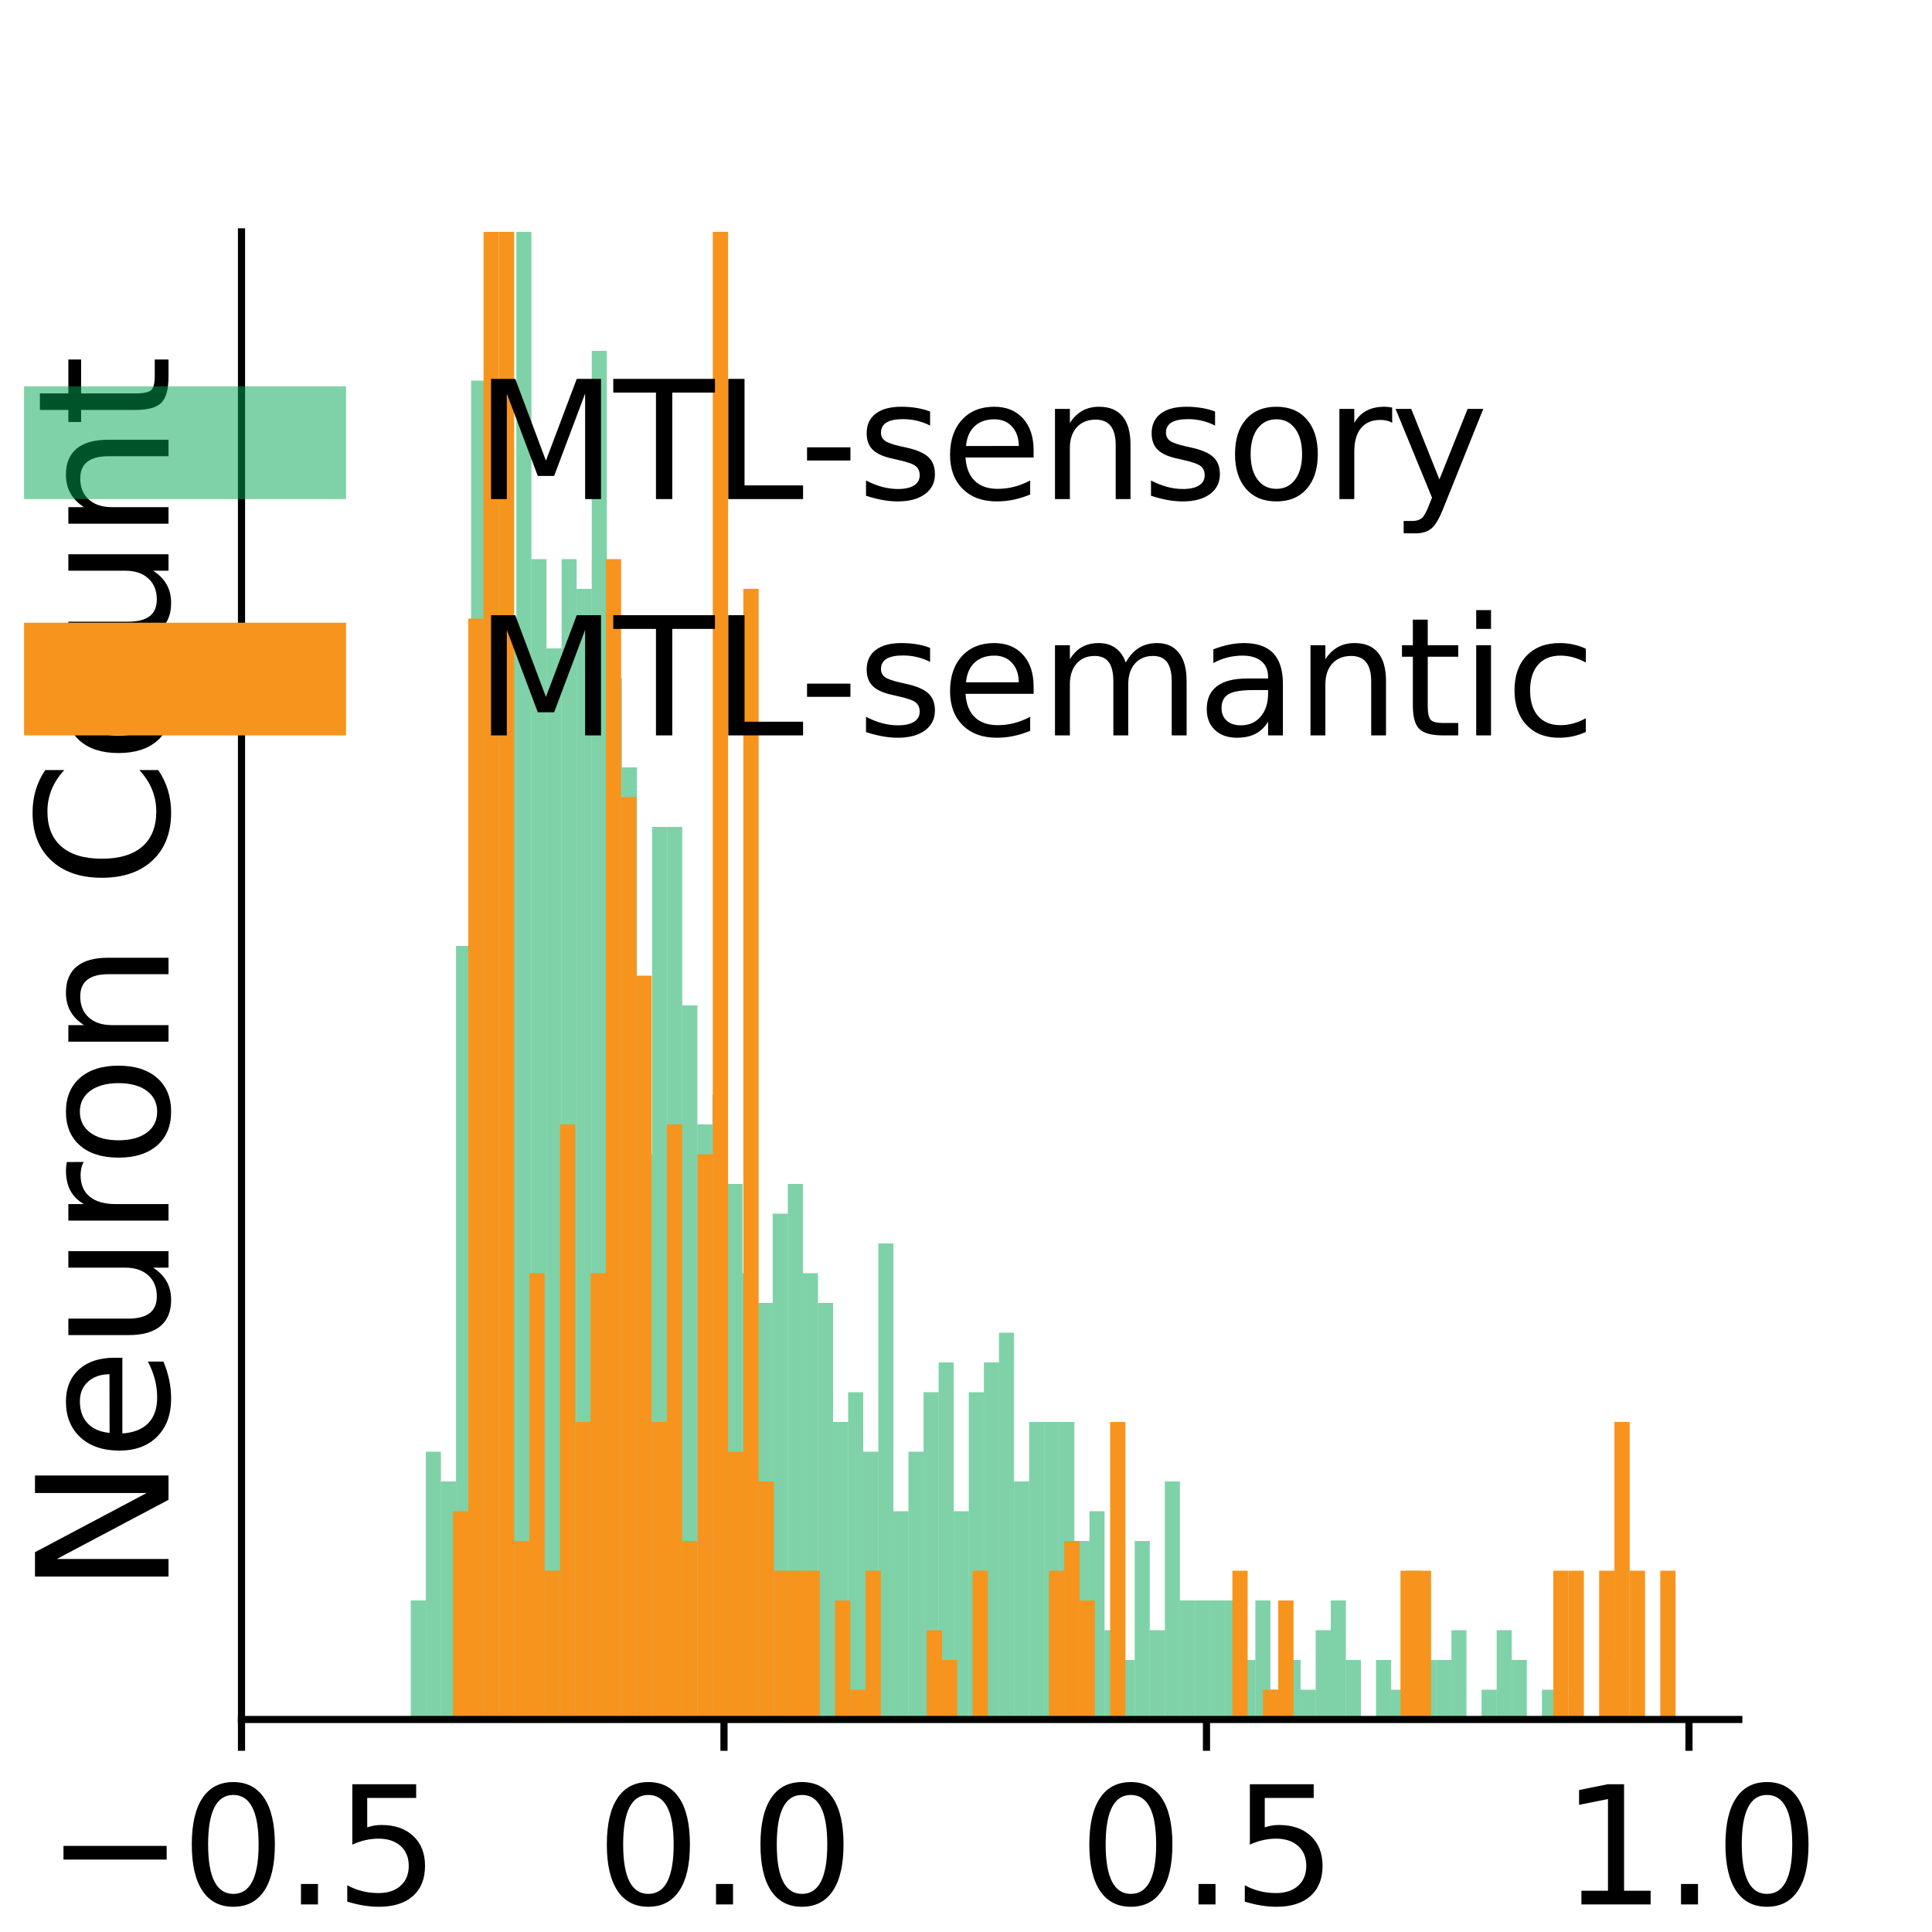 <?xml version="1.0" encoding="utf-8" standalone="no"?>
<!DOCTYPE svg PUBLIC "-//W3C//DTD SVG 1.1//EN"
  "http://www.w3.org/Graphics/SVG/1.1/DTD/svg11.dtd">
<svg xmlns:xlink="http://www.w3.org/1999/xlink" width="216pt" height="216pt" viewBox="0 0 216 216" xmlns="http://www.w3.org/2000/svg" version="1.1">
 <defs>
  <style type="text/css">*{stroke-linejoin: round; stroke-linecap: butt}</style>
 </defs>
 <g id="figure_1">
  <g id="patch_1">
   <path d="M 0 216 
L 216 216 
L 216 0 
L 0 0 
L 0 216 
z
" style="fill: none"/>
  </g>
  <g id="axes_1">
   <g id="patch_2">
    <path d="M 27 192.24 
L 194.4 192.24 
L 194.4 25.92 
L 27 25.92 
L 27 192.24 
z
" style="fill: none"/>
   </g>
   <g id="patch_3">
    <path d="M 45.924 192.24 
L 47.611 192.24 
L 47.611 178.934 
L 45.924 178.934 
z
" clip-path="url(#pca5865788e)" style="fill: #00a651; opacity: 0.5"/>
   </g>
   <g id="patch_4">
    <path d="M 47.611 192.24 
L 49.297 192.24 
L 49.297 162.302 
L 47.611 162.302 
z
" clip-path="url(#pca5865788e)" style="fill: #00a651; opacity: 0.5"/>
   </g>
   <g id="patch_5">
    <path d="M 49.297 192.24 
L 50.983 192.24 
L 50.983 165.629 
L 49.297 165.629 
z
" clip-path="url(#pca5865788e)" style="fill: #00a651; opacity: 0.5"/>
   </g>
   <g id="patch_6">
    <path d="M 50.983 192.24 
L 52.669 192.24 
L 52.669 105.754 
L 50.983 105.754 
z
" clip-path="url(#pca5865788e)" style="fill: #00a651; opacity: 0.5"/>
   </g>
   <g id="patch_7">
    <path d="M 52.669 192.24 
L 54.355 192.24 
L 54.355 42.552 
L 52.669 42.552 
z
" clip-path="url(#pca5865788e)" style="fill: #00a651; opacity: 0.5"/>
   </g>
   <g id="patch_8">
    <path d="M 54.355 192.24 
L 56.041 192.24 
L 56.041 52.531 
L 54.355 52.531 
z
" clip-path="url(#pca5865788e)" style="fill: #00a651; opacity: 0.5"/>
   </g>
   <g id="patch_9">
    <path d="M 56.041 192.24 
L 57.728 192.24 
L 57.728 72.49 
L 56.041 72.49 
z
" clip-path="url(#pca5865788e)" style="fill: #00a651; opacity: 0.5"/>
   </g>
   <g id="patch_10">
    <path d="M 57.728 192.24 
L 59.414 192.24 
L 59.414 25.92 
L 57.728 25.92 
z
" clip-path="url(#pca5865788e)" style="fill: #00a651; opacity: 0.5"/>
   </g>
   <g id="patch_11">
    <path d="M 59.414 192.24 
L 61.1 192.24 
L 61.1 62.51 
L 59.414 62.51 
z
" clip-path="url(#pca5865788e)" style="fill: #00a651; opacity: 0.5"/>
   </g>
   <g id="patch_12">
    <path d="M 61.1 192.24 
L 62.786 192.24 
L 62.786 72.49 
L 61.1 72.49 
z
" clip-path="url(#pca5865788e)" style="fill: #00a651; opacity: 0.5"/>
   </g>
   <g id="patch_13">
    <path d="M 62.786 192.24 
L 64.472 192.24 
L 64.472 62.51 
L 62.786 62.51 
z
" clip-path="url(#pca5865788e)" style="fill: #00a651; opacity: 0.5"/>
   </g>
   <g id="patch_14">
    <path d="M 64.472 192.24 
L 66.158 192.24 
L 66.158 65.837 
L 64.472 65.837 
z
" clip-path="url(#pca5865788e)" style="fill: #00a651; opacity: 0.5"/>
   </g>
   <g id="patch_15">
    <path d="M 66.158 192.24 
L 67.845 192.24 
L 67.845 39.226 
L 66.158 39.226 
z
" clip-path="url(#pca5865788e)" style="fill: #00a651; opacity: 0.5"/>
   </g>
   <g id="patch_16">
    <path d="M 67.845 192.24 
L 69.531 192.24 
L 69.531 75.816 
L 67.845 75.816 
z
" clip-path="url(#pca5865788e)" style="fill: #00a651; opacity: 0.5"/>
   </g>
   <g id="patch_17">
    <path d="M 69.531 192.24 
L 71.217 192.24 
L 71.217 85.795 
L 69.531 85.795 
z
" clip-path="url(#pca5865788e)" style="fill: #00a651; opacity: 0.5"/>
   </g>
   <g id="patch_18">
    <path d="M 71.217 192.24 
L 72.903 192.24 
L 72.903 129.038 
L 71.217 129.038 
z
" clip-path="url(#pca5865788e)" style="fill: #00a651; opacity: 0.5"/>
   </g>
   <g id="patch_19">
    <path d="M 72.903 192.24 
L 74.589 192.24 
L 74.589 92.448 
L 72.903 92.448 
z
" clip-path="url(#pca5865788e)" style="fill: #00a651; opacity: 0.5"/>
   </g>
   <g id="patch_20">
    <path d="M 74.589 192.24 
L 76.275 192.24 
L 76.275 92.448 
L 74.589 92.448 
z
" clip-path="url(#pca5865788e)" style="fill: #00a651; opacity: 0.5"/>
   </g>
   <g id="patch_21">
    <path d="M 76.275 192.24 
L 77.962 192.24 
L 77.962 112.406 
L 76.275 112.406 
z
" clip-path="url(#pca5865788e)" style="fill: #00a651; opacity: 0.5"/>
   </g>
   <g id="patch_22">
    <path d="M 77.962 192.24 
L 79.648 192.24 
L 79.648 125.712 
L 77.962 125.712 
z
" clip-path="url(#pca5865788e)" style="fill: #00a651; opacity: 0.5"/>
   </g>
   <g id="patch_23">
    <path d="M 79.648 192.24 
L 81.334 192.24 
L 81.334 122.386 
L 79.648 122.386 
z
" clip-path="url(#pca5865788e)" style="fill: #00a651; opacity: 0.5"/>
   </g>
   <g id="patch_24">
    <path d="M 81.334 192.24 
L 83.02 192.24 
L 83.02 132.365 
L 81.334 132.365 
z
" clip-path="url(#pca5865788e)" style="fill: #00a651; opacity: 0.5"/>
   </g>
   <g id="patch_25">
    <path d="M 83.02 192.24 
L 84.706 192.24 
L 84.706 142.344 
L 83.02 142.344 
z
" clip-path="url(#pca5865788e)" style="fill: #00a651; opacity: 0.5"/>
   </g>
   <g id="patch_26">
    <path d="M 84.706 192.24 
L 86.393 192.24 
L 86.393 145.67 
L 84.706 145.67 
z
" clip-path="url(#pca5865788e)" style="fill: #00a651; opacity: 0.5"/>
   </g>
   <g id="patch_27">
    <path d="M 86.393 192.24 
L 88.079 192.24 
L 88.079 135.691 
L 86.393 135.691 
z
" clip-path="url(#pca5865788e)" style="fill: #00a651; opacity: 0.5"/>
   </g>
   <g id="patch_28">
    <path d="M 88.079 192.24 
L 89.765 192.24 
L 89.765 132.365 
L 88.079 132.365 
z
" clip-path="url(#pca5865788e)" style="fill: #00a651; opacity: 0.5"/>
   </g>
   <g id="patch_29">
    <path d="M 89.765 192.24 
L 91.451 192.24 
L 91.451 142.344 
L 89.765 142.344 
z
" clip-path="url(#pca5865788e)" style="fill: #00a651; opacity: 0.5"/>
   </g>
   <g id="patch_30">
    <path d="M 91.451 192.24 
L 93.137 192.24 
L 93.137 145.67 
L 91.451 145.67 
z
" clip-path="url(#pca5865788e)" style="fill: #00a651; opacity: 0.5"/>
   </g>
   <g id="patch_31">
    <path d="M 93.137 192.24 
L 94.823 192.24 
L 94.823 158.976 
L 93.137 158.976 
z
" clip-path="url(#pca5865788e)" style="fill: #00a651; opacity: 0.5"/>
   </g>
   <g id="patch_32">
    <path d="M 94.823 192.24 
L 96.51 192.24 
L 96.51 155.65 
L 94.823 155.65 
z
" clip-path="url(#pca5865788e)" style="fill: #00a651; opacity: 0.5"/>
   </g>
   <g id="patch_33">
    <path d="M 96.51 192.24 
L 98.196 192.24 
L 98.196 162.302 
L 96.51 162.302 
z
" clip-path="url(#pca5865788e)" style="fill: #00a651; opacity: 0.5"/>
   </g>
   <g id="patch_34">
    <path d="M 98.196 192.24 
L 99.882 192.24 
L 99.882 139.018 
L 98.196 139.018 
z
" clip-path="url(#pca5865788e)" style="fill: #00a651; opacity: 0.5"/>
   </g>
   <g id="patch_35">
    <path d="M 99.882 192.24 
L 101.568 192.24 
L 101.568 168.955 
L 99.882 168.955 
z
" clip-path="url(#pca5865788e)" style="fill: #00a651; opacity: 0.5"/>
   </g>
   <g id="patch_36">
    <path d="M 101.568 192.24 
L 103.254 192.24 
L 103.254 162.302 
L 101.568 162.302 
z
" clip-path="url(#pca5865788e)" style="fill: #00a651; opacity: 0.5"/>
   </g>
   <g id="patch_37">
    <path d="M 103.254 192.24 
L 104.94 192.24 
L 104.94 155.65 
L 103.254 155.65 
z
" clip-path="url(#pca5865788e)" style="fill: #00a651; opacity: 0.5"/>
   </g>
   <g id="patch_38">
    <path d="M 104.94 192.24 
L 106.627 192.24 
L 106.627 152.323 
L 104.94 152.323 
z
" clip-path="url(#pca5865788e)" style="fill: #00a651; opacity: 0.5"/>
   </g>
   <g id="patch_39">
    <path d="M 106.627 192.24 
L 108.313 192.24 
L 108.313 168.955 
L 106.627 168.955 
z
" clip-path="url(#pca5865788e)" style="fill: #00a651; opacity: 0.5"/>
   </g>
   <g id="patch_40">
    <path d="M 108.313 192.24 
L 109.999 192.24 
L 109.999 155.65 
L 108.313 155.65 
z
" clip-path="url(#pca5865788e)" style="fill: #00a651; opacity: 0.5"/>
   </g>
   <g id="patch_41">
    <path d="M 109.999 192.24 
L 111.685 192.24 
L 111.685 152.323 
L 109.999 152.323 
z
" clip-path="url(#pca5865788e)" style="fill: #00a651; opacity: 0.5"/>
   </g>
   <g id="patch_42">
    <path d="M 111.685 192.24 
L 113.371 192.24 
L 113.371 148.997 
L 111.685 148.997 
z
" clip-path="url(#pca5865788e)" style="fill: #00a651; opacity: 0.5"/>
   </g>
   <g id="patch_43">
    <path d="M 113.371 192.24 
L 115.057 192.24 
L 115.057 165.629 
L 113.371 165.629 
z
" clip-path="url(#pca5865788e)" style="fill: #00a651; opacity: 0.5"/>
   </g>
   <g id="patch_44">
    <path d="M 115.057 192.24 
L 116.744 192.24 
L 116.744 158.976 
L 115.057 158.976 
z
" clip-path="url(#pca5865788e)" style="fill: #00a651; opacity: 0.5"/>
   </g>
   <g id="patch_45">
    <path d="M 116.744 192.24 
L 118.43 192.24 
L 118.43 158.976 
L 116.744 158.976 
z
" clip-path="url(#pca5865788e)" style="fill: #00a651; opacity: 0.5"/>
   </g>
   <g id="patch_46">
    <path d="M 118.43 192.24 
L 120.116 192.24 
L 120.116 158.976 
L 118.43 158.976 
z
" clip-path="url(#pca5865788e)" style="fill: #00a651; opacity: 0.5"/>
   </g>
   <g id="patch_47">
    <path d="M 120.116 192.24 
L 121.802 192.24 
L 121.802 172.282 
L 120.116 172.282 
z
" clip-path="url(#pca5865788e)" style="fill: #00a651; opacity: 0.5"/>
   </g>
   <g id="patch_48">
    <path d="M 121.802 192.24 
L 123.488 192.24 
L 123.488 168.955 
L 121.802 168.955 
z
" clip-path="url(#pca5865788e)" style="fill: #00a651; opacity: 0.5"/>
   </g>
   <g id="patch_49">
    <path d="M 123.488 192.24 
L 125.174 192.24 
L 125.174 182.261 
L 123.488 182.261 
z
" clip-path="url(#pca5865788e)" style="fill: #00a651; opacity: 0.5"/>
   </g>
   <g id="patch_50">
    <path d="M 125.174 192.24 
L 126.861 192.24 
L 126.861 185.587 
L 125.174 185.587 
z
" clip-path="url(#pca5865788e)" style="fill: #00a651; opacity: 0.5"/>
   </g>
   <g id="patch_51">
    <path d="M 126.861 192.24 
L 128.547 192.24 
L 128.547 172.282 
L 126.861 172.282 
z
" clip-path="url(#pca5865788e)" style="fill: #00a651; opacity: 0.5"/>
   </g>
   <g id="patch_52">
    <path d="M 128.547 192.24 
L 130.233 192.24 
L 130.233 182.261 
L 128.547 182.261 
z
" clip-path="url(#pca5865788e)" style="fill: #00a651; opacity: 0.5"/>
   </g>
   <g id="patch_53">
    <path d="M 130.233 192.24 
L 131.919 192.24 
L 131.919 165.629 
L 130.233 165.629 
z
" clip-path="url(#pca5865788e)" style="fill: #00a651; opacity: 0.5"/>
   </g>
   <g id="patch_54">
    <path d="M 131.919 192.24 
L 133.605 192.24 
L 133.605 178.934 
L 131.919 178.934 
z
" clip-path="url(#pca5865788e)" style="fill: #00a651; opacity: 0.5"/>
   </g>
   <g id="patch_55">
    <path d="M 133.605 192.24 
L 135.292 192.24 
L 135.292 178.934 
L 133.605 178.934 
z
" clip-path="url(#pca5865788e)" style="fill: #00a651; opacity: 0.5"/>
   </g>
   <g id="patch_56">
    <path d="M 135.292 192.24 
L 136.978 192.24 
L 136.978 178.934 
L 135.292 178.934 
z
" clip-path="url(#pca5865788e)" style="fill: #00a651; opacity: 0.5"/>
   </g>
   <g id="patch_57">
    <path d="M 136.978 192.24 
L 138.664 192.24 
L 138.664 178.934 
L 136.978 178.934 
z
" clip-path="url(#pca5865788e)" style="fill: #00a651; opacity: 0.5"/>
   </g>
   <g id="patch_58">
    <path d="M 138.664 192.24 
L 140.35 192.24 
L 140.35 185.587 
L 138.664 185.587 
z
" clip-path="url(#pca5865788e)" style="fill: #00a651; opacity: 0.5"/>
   </g>
   <g id="patch_59">
    <path d="M 140.35 192.24 
L 142.036 192.24 
L 142.036 178.934 
L 140.35 178.934 
z
" clip-path="url(#pca5865788e)" style="fill: #00a651; opacity: 0.5"/>
   </g>
   <g id="patch_60">
    <path d="M 142.036 192.24 
L 143.722 192.24 
L 143.722 188.914 
L 142.036 188.914 
z
" clip-path="url(#pca5865788e)" style="fill: #00a651; opacity: 0.5"/>
   </g>
   <g id="patch_61">
    <path d="M 143.722 192.24 
L 145.409 192.24 
L 145.409 185.587 
L 143.722 185.587 
z
" clip-path="url(#pca5865788e)" style="fill: #00a651; opacity: 0.5"/>
   </g>
   <g id="patch_62">
    <path d="M 145.409 192.24 
L 147.095 192.24 
L 147.095 188.914 
L 145.409 188.914 
z
" clip-path="url(#pca5865788e)" style="fill: #00a651; opacity: 0.5"/>
   </g>
   <g id="patch_63">
    <path d="M 147.095 192.24 
L 148.781 192.24 
L 148.781 182.261 
L 147.095 182.261 
z
" clip-path="url(#pca5865788e)" style="fill: #00a651; opacity: 0.5"/>
   </g>
   <g id="patch_64">
    <path d="M 148.781 192.24 
L 150.467 192.24 
L 150.467 178.934 
L 148.781 178.934 
z
" clip-path="url(#pca5865788e)" style="fill: #00a651; opacity: 0.5"/>
   </g>
   <g id="patch_65">
    <path d="M 150.467 192.24 
L 152.153 192.24 
L 152.153 185.587 
L 150.467 185.587 
z
" clip-path="url(#pca5865788e)" style="fill: #00a651; opacity: 0.5"/>
   </g>
   <g id="patch_66">
    <path d="M 152.153 192.24 
L 153.839 192.24 
L 153.839 192.24 
L 152.153 192.24 
z
" clip-path="url(#pca5865788e)" style="fill: #00a651; opacity: 0.5"/>
   </g>
   <g id="patch_67">
    <path d="M 153.839 192.24 
L 155.526 192.24 
L 155.526 185.587 
L 153.839 185.587 
z
" clip-path="url(#pca5865788e)" style="fill: #00a651; opacity: 0.5"/>
   </g>
   <g id="patch_68">
    <path d="M 155.526 192.24 
L 157.212 192.24 
L 157.212 188.914 
L 155.526 188.914 
z
" clip-path="url(#pca5865788e)" style="fill: #00a651; opacity: 0.5"/>
   </g>
   <g id="patch_69">
    <path d="M 157.212 192.24 
L 158.898 192.24 
L 158.898 175.608 
L 157.212 175.608 
z
" clip-path="url(#pca5865788e)" style="fill: #00a651; opacity: 0.5"/>
   </g>
   <g id="patch_70">
    <path d="M 158.898 192.24 
L 160.584 192.24 
L 160.584 185.587 
L 158.898 185.587 
z
" clip-path="url(#pca5865788e)" style="fill: #00a651; opacity: 0.5"/>
   </g>
   <g id="patch_71">
    <path d="M 160.584 192.24 
L 162.27 192.24 
L 162.27 185.587 
L 160.584 185.587 
z
" clip-path="url(#pca5865788e)" style="fill: #00a651; opacity: 0.5"/>
   </g>
   <g id="patch_72">
    <path d="M 162.27 192.24 
L 163.956 192.24 
L 163.956 182.261 
L 162.27 182.261 
z
" clip-path="url(#pca5865788e)" style="fill: #00a651; opacity: 0.5"/>
   </g>
   <g id="patch_73">
    <path d="M 163.956 192.24 
L 165.643 192.24 
L 165.643 192.24 
L 163.956 192.24 
z
" clip-path="url(#pca5865788e)" style="fill: #00a651; opacity: 0.5"/>
   </g>
   <g id="patch_74">
    <path d="M 165.643 192.24 
L 167.329 192.24 
L 167.329 188.914 
L 165.643 188.914 
z
" clip-path="url(#pca5865788e)" style="fill: #00a651; opacity: 0.5"/>
   </g>
   <g id="patch_75">
    <path d="M 167.329 192.24 
L 169.015 192.24 
L 169.015 182.261 
L 167.329 182.261 
z
" clip-path="url(#pca5865788e)" style="fill: #00a651; opacity: 0.5"/>
   </g>
   <g id="patch_76">
    <path d="M 169.015 192.24 
L 170.701 192.24 
L 170.701 185.587 
L 169.015 185.587 
z
" clip-path="url(#pca5865788e)" style="fill: #00a651; opacity: 0.5"/>
   </g>
   <g id="patch_77">
    <path d="M 170.701 192.24 
L 172.387 192.24 
L 172.387 192.24 
L 170.701 192.24 
z
" clip-path="url(#pca5865788e)" style="fill: #00a651; opacity: 0.5"/>
   </g>
   <g id="patch_78">
    <path d="M 172.387 192.24 
L 174.073 192.24 
L 174.073 188.914 
L 172.387 188.914 
z
" clip-path="url(#pca5865788e)" style="fill: #00a651; opacity: 0.5"/>
   </g>
   <g id="patch_79">
    <path d="M 174.073 192.24 
L 175.76 192.24 
L 175.76 192.24 
L 174.073 192.24 
z
" clip-path="url(#pca5865788e)" style="fill: #00a651; opacity: 0.5"/>
   </g>
   <g id="patch_80">
    <path d="M 175.76 192.24 
L 177.446 192.24 
L 177.446 192.24 
L 175.76 192.24 
z
" clip-path="url(#pca5865788e)" style="fill: #00a651; opacity: 0.5"/>
   </g>
   <g id="patch_81">
    <path d="M 177.446 192.24 
L 179.132 192.24 
L 179.132 192.24 
L 177.446 192.24 
z
" clip-path="url(#pca5865788e)" style="fill: #00a651; opacity: 0.5"/>
   </g>
   <g id="patch_82">
    <path d="M 179.132 192.24 
L 180.818 192.24 
L 180.818 185.587 
L 179.132 185.587 
z
" clip-path="url(#pca5865788e)" style="fill: #00a651; opacity: 0.5"/>
   </g>
   <g id="patch_83">
    <path d="M 50.644 192.24 
L 52.353 192.24 
L 52.353 168.955 
L 50.644 168.955 
z
" clip-path="url(#pca5865788e)" style="fill: #f7941d"/>
   </g>
   <g id="patch_84">
    <path d="M 52.353 192.24 
L 54.061 192.24 
L 54.061 69.163 
L 52.353 69.163 
z
" clip-path="url(#pca5865788e)" style="fill: #f7941d"/>
   </g>
   <g id="patch_85">
    <path d="M 54.061 192.24 
L 55.77 192.24 
L 55.77 19.267 
L 54.061 19.267 
z
" clip-path="url(#pca5865788e)" style="fill: #f7941d"/>
   </g>
   <g id="patch_86">
    <path d="M 55.77 192.24 
L 57.479 192.24 
L 57.479 15.941 
L 55.77 15.941 
z
" clip-path="url(#pca5865788e)" style="fill: #f7941d"/>
   </g>
   <g id="patch_87">
    <path d="M 57.479 192.24 
L 59.187 192.24 
L 59.187 172.282 
L 57.479 172.282 
z
" clip-path="url(#pca5865788e)" style="fill: #f7941d"/>
   </g>
   <g id="patch_88">
    <path d="M 59.187 192.24 
L 60.896 192.24 
L 60.896 142.344 
L 59.187 142.344 
z
" clip-path="url(#pca5865788e)" style="fill: #f7941d"/>
   </g>
   <g id="patch_89">
    <path d="M 60.896 192.24 
L 62.604 192.24 
L 62.604 175.608 
L 60.896 175.608 
z
" clip-path="url(#pca5865788e)" style="fill: #f7941d"/>
   </g>
   <g id="patch_90">
    <path d="M 62.604 192.24 
L 64.313 192.24 
L 64.313 125.712 
L 62.604 125.712 
z
" clip-path="url(#pca5865788e)" style="fill: #f7941d"/>
   </g>
   <g id="patch_91">
    <path d="M 64.313 192.24 
L 66.021 192.24 
L 66.021 158.976 
L 64.313 158.976 
z
" clip-path="url(#pca5865788e)" style="fill: #f7941d"/>
   </g>
   <g id="patch_92">
    <path d="M 66.021 192.24 
L 67.73 192.24 
L 67.73 142.344 
L 66.021 142.344 
z
" clip-path="url(#pca5865788e)" style="fill: #f7941d"/>
   </g>
   <g id="patch_93">
    <path d="M 67.73 192.24 
L 69.439 192.24 
L 69.439 62.51 
L 67.73 62.51 
z
" clip-path="url(#pca5865788e)" style="fill: #f7941d"/>
   </g>
   <g id="patch_94">
    <path d="M 69.439 192.24 
L 71.147 192.24 
L 71.147 89.122 
L 69.439 89.122 
z
" clip-path="url(#pca5865788e)" style="fill: #f7941d"/>
   </g>
   <g id="patch_95">
    <path d="M 71.147 192.24 
L 72.856 192.24 
L 72.856 109.08 
L 71.147 109.08 
z
" clip-path="url(#pca5865788e)" style="fill: #f7941d"/>
   </g>
   <g id="patch_96">
    <path d="M 72.856 192.24 
L 74.564 192.24 
L 74.564 158.976 
L 72.856 158.976 
z
" clip-path="url(#pca5865788e)" style="fill: #f7941d"/>
   </g>
   <g id="patch_97">
    <path d="M 74.564 192.24 
L 76.273 192.24 
L 76.273 125.712 
L 74.564 125.712 
z
" clip-path="url(#pca5865788e)" style="fill: #f7941d"/>
   </g>
   <g id="patch_98">
    <path d="M 76.273 192.24 
L 77.981 192.24 
L 77.981 172.282 
L 76.273 172.282 
z
" clip-path="url(#pca5865788e)" style="fill: #f7941d"/>
   </g>
   <g id="patch_99">
    <path d="M 77.981 192.24 
L 79.69 192.24 
L 79.69 129.038 
L 77.981 129.038 
z
" clip-path="url(#pca5865788e)" style="fill: #f7941d"/>
   </g>
   <g id="patch_100">
    <path d="M 79.69 192.24 
L 81.399 192.24 
L 81.399 -473.04 
L 79.69 -473.04 
z
" clip-path="url(#pca5865788e)" style="fill: #f7941d"/>
   </g>
   <g id="patch_101">
    <path d="M 81.399 192.24 
L 83.107 192.24 
L 83.107 162.302 
L 81.399 162.302 
z
" clip-path="url(#pca5865788e)" style="fill: #f7941d"/>
   </g>
   <g id="patch_102">
    <path d="M 83.107 192.24 
L 84.816 192.24 
L 84.816 65.837 
L 83.107 65.837 
z
" clip-path="url(#pca5865788e)" style="fill: #f7941d"/>
   </g>
   <g id="patch_103">
    <path d="M 84.816 192.24 
L 86.524 192.24 
L 86.524 165.629 
L 84.816 165.629 
z
" clip-path="url(#pca5865788e)" style="fill: #f7941d"/>
   </g>
   <g id="patch_104">
    <path d="M 86.524 192.24 
L 88.233 192.24 
L 88.233 175.608 
L 86.524 175.608 
z
" clip-path="url(#pca5865788e)" style="fill: #f7941d"/>
   </g>
   <g id="patch_105">
    <path d="M 88.233 192.24 
L 89.941 192.24 
L 89.941 175.608 
L 88.233 175.608 
z
" clip-path="url(#pca5865788e)" style="fill: #f7941d"/>
   </g>
   <g id="patch_106">
    <path d="M 89.941 192.24 
L 91.65 192.24 
L 91.65 175.608 
L 89.941 175.608 
z
" clip-path="url(#pca5865788e)" style="fill: #f7941d"/>
   </g>
   <g id="patch_107">
    <path d="M 91.65 192.24 
L 93.359 192.24 
L 93.359 192.24 
L 91.65 192.24 
z
" clip-path="url(#pca5865788e)" style="fill: #f7941d"/>
   </g>
   <g id="patch_108">
    <path d="M 93.359 192.24 
L 95.067 192.24 
L 95.067 178.934 
L 93.359 178.934 
z
" clip-path="url(#pca5865788e)" style="fill: #f7941d"/>
   </g>
   <g id="patch_109">
    <path d="M 95.067 192.24 
L 96.776 192.24 
L 96.776 188.914 
L 95.067 188.914 
z
" clip-path="url(#pca5865788e)" style="fill: #f7941d"/>
   </g>
   <g id="patch_110">
    <path d="M 96.776 192.24 
L 98.484 192.24 
L 98.484 175.608 
L 96.776 175.608 
z
" clip-path="url(#pca5865788e)" style="fill: #f7941d"/>
   </g>
   <g id="patch_111">
    <path d="M 98.484 192.24 
L 100.193 192.24 
L 100.193 192.24 
L 98.484 192.24 
z
" clip-path="url(#pca5865788e)" style="fill: #f7941d"/>
   </g>
   <g id="patch_112">
    <path d="M 100.193 192.24 
L 101.901 192.24 
L 101.901 192.24 
L 100.193 192.24 
z
" clip-path="url(#pca5865788e)" style="fill: #f7941d"/>
   </g>
   <g id="patch_113">
    <path d="M 101.901 192.24 
L 103.61 192.24 
L 103.61 192.24 
L 101.901 192.24 
z
" clip-path="url(#pca5865788e)" style="fill: #f7941d"/>
   </g>
   <g id="patch_114">
    <path d="M 103.61 192.24 
L 105.318 192.24 
L 105.318 182.261 
L 103.61 182.261 
z
" clip-path="url(#pca5865788e)" style="fill: #f7941d"/>
   </g>
   <g id="patch_115">
    <path d="M 105.318 192.24 
L 107.027 192.24 
L 107.027 185.587 
L 105.318 185.587 
z
" clip-path="url(#pca5865788e)" style="fill: #f7941d"/>
   </g>
   <g id="patch_116">
    <path d="M 107.027 192.24 
L 108.736 192.24 
L 108.736 192.24 
L 107.027 192.24 
z
" clip-path="url(#pca5865788e)" style="fill: #f7941d"/>
   </g>
   <g id="patch_117">
    <path d="M 108.736 192.24 
L 110.444 192.24 
L 110.444 175.608 
L 108.736 175.608 
z
" clip-path="url(#pca5865788e)" style="fill: #f7941d"/>
   </g>
   <g id="patch_118">
    <path d="M 110.444 192.24 
L 112.153 192.24 
L 112.153 192.24 
L 110.444 192.24 
z
" clip-path="url(#pca5865788e)" style="fill: #f7941d"/>
   </g>
   <g id="patch_119">
    <path d="M 112.153 192.24 
L 113.861 192.24 
L 113.861 192.24 
L 112.153 192.24 
z
" clip-path="url(#pca5865788e)" style="fill: #f7941d"/>
   </g>
   <g id="patch_120">
    <path d="M 113.861 192.24 
L 115.57 192.24 
L 115.57 192.24 
L 113.861 192.24 
z
" clip-path="url(#pca5865788e)" style="fill: #f7941d"/>
   </g>
   <g id="patch_121">
    <path d="M 115.57 192.24 
L 117.278 192.24 
L 117.278 192.24 
L 115.57 192.24 
z
" clip-path="url(#pca5865788e)" style="fill: #f7941d"/>
   </g>
   <g id="patch_122">
    <path d="M 117.278 192.24 
L 118.987 192.24 
L 118.987 175.608 
L 117.278 175.608 
z
" clip-path="url(#pca5865788e)" style="fill: #f7941d"/>
   </g>
   <g id="patch_123">
    <path d="M 118.987 192.24 
L 120.696 192.24 
L 120.696 172.282 
L 118.987 172.282 
z
" clip-path="url(#pca5865788e)" style="fill: #f7941d"/>
   </g>
   <g id="patch_124">
    <path d="M 120.696 192.24 
L 122.404 192.24 
L 122.404 178.934 
L 120.696 178.934 
z
" clip-path="url(#pca5865788e)" style="fill: #f7941d"/>
   </g>
   <g id="patch_125">
    <path d="M 122.404 192.24 
L 124.113 192.24 
L 124.113 192.24 
L 122.404 192.24 
z
" clip-path="url(#pca5865788e)" style="fill: #f7941d"/>
   </g>
   <g id="patch_126">
    <path d="M 124.113 192.24 
L 125.821 192.24 
L 125.821 158.976 
L 124.113 158.976 
z
" clip-path="url(#pca5865788e)" style="fill: #f7941d"/>
   </g>
   <g id="patch_127">
    <path d="M 125.821 192.24 
L 127.53 192.24 
L 127.53 192.24 
L 125.821 192.24 
z
" clip-path="url(#pca5865788e)" style="fill: #f7941d"/>
   </g>
   <g id="patch_128">
    <path d="M 127.53 192.24 
L 129.238 192.24 
L 129.238 192.24 
L 127.53 192.24 
z
" clip-path="url(#pca5865788e)" style="fill: #f7941d"/>
   </g>
   <g id="patch_129">
    <path d="M 129.238 192.24 
L 130.947 192.24 
L 130.947 192.24 
L 129.238 192.24 
z
" clip-path="url(#pca5865788e)" style="fill: #f7941d"/>
   </g>
   <g id="patch_130">
    <path d="M 130.947 192.24 
L 132.656 192.24 
L 132.656 192.24 
L 130.947 192.24 
z
" clip-path="url(#pca5865788e)" style="fill: #f7941d"/>
   </g>
   <g id="patch_131">
    <path d="M 132.656 192.24 
L 134.364 192.24 
L 134.364 192.24 
L 132.656 192.24 
z
" clip-path="url(#pca5865788e)" style="fill: #f7941d"/>
   </g>
   <g id="patch_132">
    <path d="M 134.364 192.24 
L 136.073 192.24 
L 136.073 192.24 
L 134.364 192.24 
z
" clip-path="url(#pca5865788e)" style="fill: #f7941d"/>
   </g>
   <g id="patch_133">
    <path d="M 136.073 192.24 
L 137.781 192.24 
L 137.781 192.24 
L 136.073 192.24 
z
" clip-path="url(#pca5865788e)" style="fill: #f7941d"/>
   </g>
   <g id="patch_134">
    <path d="M 137.781 192.24 
L 139.49 192.24 
L 139.49 175.608 
L 137.781 175.608 
z
" clip-path="url(#pca5865788e)" style="fill: #f7941d"/>
   </g>
   <g id="patch_135">
    <path d="M 139.49 192.24 
L 141.198 192.24 
L 141.198 192.24 
L 139.49 192.24 
z
" clip-path="url(#pca5865788e)" style="fill: #f7941d"/>
   </g>
   <g id="patch_136">
    <path d="M 141.198 192.24 
L 142.907 192.24 
L 142.907 188.914 
L 141.198 188.914 
z
" clip-path="url(#pca5865788e)" style="fill: #f7941d"/>
   </g>
   <g id="patch_137">
    <path d="M 142.907 192.24 
L 144.616 192.24 
L 144.616 178.934 
L 142.907 178.934 
z
" clip-path="url(#pca5865788e)" style="fill: #f7941d"/>
   </g>
   <g id="patch_138">
    <path d="M 144.616 192.24 
L 146.324 192.24 
L 146.324 192.24 
L 144.616 192.24 
z
" clip-path="url(#pca5865788e)" style="fill: #f7941d"/>
   </g>
   <g id="patch_139">
    <path d="M 146.324 192.24 
L 148.033 192.24 
L 148.033 192.24 
L 146.324 192.24 
z
" clip-path="url(#pca5865788e)" style="fill: #f7941d"/>
   </g>
   <g id="patch_140">
    <path d="M 148.033 192.24 
L 149.741 192.24 
L 149.741 192.24 
L 148.033 192.24 
z
" clip-path="url(#pca5865788e)" style="fill: #f7941d"/>
   </g>
   <g id="patch_141">
    <path d="M 149.741 192.24 
L 151.45 192.24 
L 151.45 192.24 
L 149.741 192.24 
z
" clip-path="url(#pca5865788e)" style="fill: #f7941d"/>
   </g>
   <g id="patch_142">
    <path d="M 151.45 192.24 
L 153.158 192.24 
L 153.158 192.24 
L 151.45 192.24 
z
" clip-path="url(#pca5865788e)" style="fill: #f7941d"/>
   </g>
   <g id="patch_143">
    <path d="M 153.158 192.24 
L 154.867 192.24 
L 154.867 192.24 
L 153.158 192.24 
z
" clip-path="url(#pca5865788e)" style="fill: #f7941d"/>
   </g>
   <g id="patch_144">
    <path d="M 154.867 192.24 
L 156.576 192.24 
L 156.576 192.24 
L 154.867 192.24 
z
" clip-path="url(#pca5865788e)" style="fill: #f7941d"/>
   </g>
   <g id="patch_145">
    <path d="M 156.576 192.24 
L 158.284 192.24 
L 158.284 175.608 
L 156.576 175.608 
z
" clip-path="url(#pca5865788e)" style="fill: #f7941d"/>
   </g>
   <g id="patch_146">
    <path d="M 158.284 192.24 
L 159.993 192.24 
L 159.993 175.608 
L 158.284 175.608 
z
" clip-path="url(#pca5865788e)" style="fill: #f7941d"/>
   </g>
   <g id="patch_147">
    <path d="M 159.993 192.24 
L 161.701 192.24 
L 161.701 192.24 
L 159.993 192.24 
z
" clip-path="url(#pca5865788e)" style="fill: #f7941d"/>
   </g>
   <g id="patch_148">
    <path d="M 161.701 192.24 
L 163.41 192.24 
L 163.41 192.24 
L 161.701 192.24 
z
" clip-path="url(#pca5865788e)" style="fill: #f7941d"/>
   </g>
   <g id="patch_149">
    <path d="M 163.41 192.24 
L 165.118 192.24 
L 165.118 192.24 
L 163.41 192.24 
z
" clip-path="url(#pca5865788e)" style="fill: #f7941d"/>
   </g>
   <g id="patch_150">
    <path d="M 165.118 192.24 
L 166.827 192.24 
L 166.827 192.24 
L 165.118 192.24 
z
" clip-path="url(#pca5865788e)" style="fill: #f7941d"/>
   </g>
   <g id="patch_151">
    <path d="M 166.827 192.24 
L 168.535 192.24 
L 168.535 192.24 
L 166.827 192.24 
z
" clip-path="url(#pca5865788e)" style="fill: #f7941d"/>
   </g>
   <g id="patch_152">
    <path d="M 168.535 192.24 
L 170.244 192.24 
L 170.244 192.24 
L 168.535 192.24 
z
" clip-path="url(#pca5865788e)" style="fill: #f7941d"/>
   </g>
   <g id="patch_153">
    <path d="M 170.244 192.24 
L 171.953 192.24 
L 171.953 192.24 
L 170.244 192.24 
z
" clip-path="url(#pca5865788e)" style="fill: #f7941d"/>
   </g>
   <g id="patch_154">
    <path d="M 171.953 192.24 
L 173.661 192.24 
L 173.661 192.24 
L 171.953 192.24 
z
" clip-path="url(#pca5865788e)" style="fill: #f7941d"/>
   </g>
   <g id="patch_155">
    <path d="M 173.661 192.24 
L 175.37 192.24 
L 175.37 175.608 
L 173.661 175.608 
z
" clip-path="url(#pca5865788e)" style="fill: #f7941d"/>
   </g>
   <g id="patch_156">
    <path d="M 175.37 192.24 
L 177.078 192.24 
L 177.078 175.608 
L 175.37 175.608 
z
" clip-path="url(#pca5865788e)" style="fill: #f7941d"/>
   </g>
   <g id="patch_157">
    <path d="M 177.078 192.24 
L 178.787 192.24 
L 178.787 192.24 
L 177.078 192.24 
z
" clip-path="url(#pca5865788e)" style="fill: #f7941d"/>
   </g>
   <g id="patch_158">
    <path d="M 178.787 192.24 
L 180.495 192.24 
L 180.495 175.608 
L 178.787 175.608 
z
" clip-path="url(#pca5865788e)" style="fill: #f7941d"/>
   </g>
   <g id="patch_159">
    <path d="M 180.495 192.24 
L 182.204 192.24 
L 182.204 158.976 
L 180.495 158.976 
z
" clip-path="url(#pca5865788e)" style="fill: #f7941d"/>
   </g>
   <g id="patch_160">
    <path d="M 182.204 192.24 
L 183.913 192.24 
L 183.913 175.608 
L 182.204 175.608 
z
" clip-path="url(#pca5865788e)" style="fill: #f7941d"/>
   </g>
   <g id="patch_161">
    <path d="M 183.913 192.24 
L 185.621 192.24 
L 185.621 192.24 
L 183.913 192.24 
z
" clip-path="url(#pca5865788e)" style="fill: #f7941d"/>
   </g>
   <g id="patch_162">
    <path d="M 185.621 192.24 
L 187.33 192.24 
L 187.33 175.608 
L 185.621 175.608 
z
" clip-path="url(#pca5865788e)" style="fill: #f7941d"/>
   </g>
   <g id="matplotlib.axis_1">
    <g id="xtick_1">
     <g id="line2d_1">
      <defs>
       <path id="me6e2254fc5" d="M 0 0 
L 0 3.5 
" style="stroke: #000000; stroke-width: 0.8"/>
      </defs>
      <g>
       <use xlink:href="#me6e2254fc5" x="27" y="192.24" style="stroke: #000000; stroke-width: 0.8"/>
      </g>
     </g>
     <g id="text_1">
      <!-- −0.5 -->
      <g transform="translate(5.145 212.917) scale(0.18 -0.18)">
       <defs>
        <path id="DejaVuSans-2212" d="M 678 2272 
L 4684 2272 
L 4684 1741 
L 678 1741 
L 678 2272 
z
" transform="scale(0.016)"/>
        <path id="DejaVuSans-30" d="M 2034 4250 
Q 1547 4250 1301 3770 
Q 1056 3291 1056 2328 
Q 1056 1369 1301 889 
Q 1547 409 2034 409 
Q 2525 409 2770 889 
Q 3016 1369 3016 2328 
Q 3016 3291 2770 3770 
Q 2525 4250 2034 4250 
z
M 2034 4750 
Q 2819 4750 3233 4129 
Q 3647 3509 3647 2328 
Q 3647 1150 3233 529 
Q 2819 -91 2034 -91 
Q 1250 -91 836 529 
Q 422 1150 422 2328 
Q 422 3509 836 4129 
Q 1250 4750 2034 4750 
z
" transform="scale(0.016)"/>
        <path id="DejaVuSans-2e" d="M 684 794 
L 1344 794 
L 1344 0 
L 684 0 
L 684 794 
z
" transform="scale(0.016)"/>
        <path id="DejaVuSans-35" d="M 691 4666 
L 3169 4666 
L 3169 4134 
L 1269 4134 
L 1269 2991 
Q 1406 3038 1543 3061 
Q 1681 3084 1819 3084 
Q 2600 3084 3056 2656 
Q 3513 2228 3513 1497 
Q 3513 744 3044 326 
Q 2575 -91 1722 -91 
Q 1428 -91 1123 -41 
Q 819 9 494 109 
L 494 744 
Q 775 591 1075 516 
Q 1375 441 1709 441 
Q 2250 441 2565 725 
Q 2881 1009 2881 1497 
Q 2881 1984 2565 2268 
Q 2250 2553 1709 2553 
Q 1456 2553 1204 2497 
Q 953 2441 691 2322 
L 691 4666 
z
" transform="scale(0.016)"/>
       </defs>
       <use xlink:href="#DejaVuSans-2212"/>
       <use xlink:href="#DejaVuSans-30" transform="translate(83.789 0)"/>
       <use xlink:href="#DejaVuSans-2e" transform="translate(147.412 0)"/>
       <use xlink:href="#DejaVuSans-35" transform="translate(179.199 0)"/>
      </g>
     </g>
    </g>
    <g id="xtick_2">
     <g id="line2d_2">
      <g>
       <use xlink:href="#me6e2254fc5" x="80.943" y="192.24" style="stroke: #000000; stroke-width: 0.8"/>
      </g>
     </g>
     <g id="text_2">
      <!-- 0.0 -->
      <g transform="translate(66.63 212.917) scale(0.18 -0.18)">
       <use xlink:href="#DejaVuSans-30"/>
       <use xlink:href="#DejaVuSans-2e" transform="translate(63.623 0)"/>
       <use xlink:href="#DejaVuSans-30" transform="translate(95.41 0)"/>
      </g>
     </g>
    </g>
    <g id="xtick_3">
     <g id="line2d_3">
      <g>
       <use xlink:href="#me6e2254fc5" x="134.886" y="192.24" style="stroke: #000000; stroke-width: 0.8"/>
      </g>
     </g>
     <g id="text_3">
      <!-- 0.5 -->
      <g transform="translate(120.573 212.917) scale(0.18 -0.18)">
       <use xlink:href="#DejaVuSans-30"/>
       <use xlink:href="#DejaVuSans-2e" transform="translate(63.623 0)"/>
       <use xlink:href="#DejaVuSans-35" transform="translate(95.41 0)"/>
      </g>
     </g>
    </g>
    <g id="xtick_4">
     <g id="line2d_4">
      <g>
       <use xlink:href="#me6e2254fc5" x="188.829" y="192.24" style="stroke: #000000; stroke-width: 0.8"/>
      </g>
     </g>
     <g id="text_4">
      <!-- 1.0 -->
      <g transform="translate(174.517 212.917) scale(0.18 -0.18)">
       <defs>
        <path id="DejaVuSans-31" d="M 794 531 
L 1825 531 
L 1825 4091 
L 703 3866 
L 703 4441 
L 1819 4666 
L 2450 4666 
L 2450 531 
L 3481 531 
L 3481 0 
L 794 0 
L 794 531 
z
" transform="scale(0.016)"/>
       </defs>
       <use xlink:href="#DejaVuSans-31"/>
       <use xlink:href="#DejaVuSans-2e" transform="translate(63.623 0)"/>
       <use xlink:href="#DejaVuSans-30" transform="translate(95.41 0)"/>
      </g>
     </g>
    </g>
    <g id="text_5">
     <!-- Selectivity -->
     <g transform="translate(58.534 235.857) scale(0.2 -0.2)">
      <defs>
       <path id="DejaVuSans-53" d="M 3425 4513 
L 3425 3897 
Q 3066 4069 2747 4153 
Q 2428 4238 2131 4238 
Q 1616 4238 1336 4038 
Q 1056 3838 1056 3469 
Q 1056 3159 1242 3001 
Q 1428 2844 1947 2747 
L 2328 2669 
Q 3034 2534 3370 2195 
Q 3706 1856 3706 1288 
Q 3706 609 3251 259 
Q 2797 -91 1919 -91 
Q 1588 -91 1214 -16 
Q 841 59 441 206 
L 441 856 
Q 825 641 1194 531 
Q 1563 422 1919 422 
Q 2459 422 2753 634 
Q 3047 847 3047 1241 
Q 3047 1584 2836 1778 
Q 2625 1972 2144 2069 
L 1759 2144 
Q 1053 2284 737 2584 
Q 422 2884 422 3419 
Q 422 4038 858 4394 
Q 1294 4750 2059 4750 
Q 2388 4750 2728 4690 
Q 3069 4631 3425 4513 
z
" transform="scale(0.016)"/>
       <path id="DejaVuSans-65" d="M 3597 1894 
L 3597 1613 
L 953 1613 
Q 991 1019 1311 708 
Q 1631 397 2203 397 
Q 2534 397 2845 478 
Q 3156 559 3463 722 
L 3463 178 
Q 3153 47 2828 -22 
Q 2503 -91 2169 -91 
Q 1331 -91 842 396 
Q 353 884 353 1716 
Q 353 2575 817 3079 
Q 1281 3584 2069 3584 
Q 2775 3584 3186 3129 
Q 3597 2675 3597 1894 
z
M 3022 2063 
Q 3016 2534 2758 2815 
Q 2500 3097 2075 3097 
Q 1594 3097 1305 2825 
Q 1016 2553 972 2059 
L 3022 2063 
z
" transform="scale(0.016)"/>
       <path id="DejaVuSans-6c" d="M 603 4863 
L 1178 4863 
L 1178 0 
L 603 0 
L 603 4863 
z
" transform="scale(0.016)"/>
       <path id="DejaVuSans-63" d="M 3122 3366 
L 3122 2828 
Q 2878 2963 2633 3030 
Q 2388 3097 2138 3097 
Q 1578 3097 1268 2742 
Q 959 2388 959 1747 
Q 959 1106 1268 751 
Q 1578 397 2138 397 
Q 2388 397 2633 464 
Q 2878 531 3122 666 
L 3122 134 
Q 2881 22 2623 -34 
Q 2366 -91 2075 -91 
Q 1284 -91 818 406 
Q 353 903 353 1747 
Q 353 2603 823 3093 
Q 1294 3584 2113 3584 
Q 2378 3584 2631 3529 
Q 2884 3475 3122 3366 
z
" transform="scale(0.016)"/>
       <path id="DejaVuSans-74" d="M 1172 4494 
L 1172 3500 
L 2356 3500 
L 2356 3053 
L 1172 3053 
L 1172 1153 
Q 1172 725 1289 603 
Q 1406 481 1766 481 
L 2356 481 
L 2356 0 
L 1766 0 
Q 1100 0 847 248 
Q 594 497 594 1153 
L 594 3053 
L 172 3053 
L 172 3500 
L 594 3500 
L 594 4494 
L 1172 4494 
z
" transform="scale(0.016)"/>
       <path id="DejaVuSans-69" d="M 603 3500 
L 1178 3500 
L 1178 0 
L 603 0 
L 603 3500 
z
M 603 4863 
L 1178 4863 
L 1178 4134 
L 603 4134 
L 603 4863 
z
" transform="scale(0.016)"/>
       <path id="DejaVuSans-76" d="M 191 3500 
L 800 3500 
L 1894 563 
L 2988 3500 
L 3597 3500 
L 2284 0 
L 1503 0 
L 191 3500 
z
" transform="scale(0.016)"/>
       <path id="DejaVuSans-79" d="M 2059 -325 
Q 1816 -950 1584 -1140 
Q 1353 -1331 966 -1331 
L 506 -1331 
L 506 -850 
L 844 -850 
Q 1081 -850 1212 -737 
Q 1344 -625 1503 -206 
L 1606 56 
L 191 3500 
L 800 3500 
L 1894 763 
L 2988 3500 
L 3597 3500 
L 2059 -325 
z
" transform="scale(0.016)"/>
      </defs>
      <use xlink:href="#DejaVuSans-53"/>
      <use xlink:href="#DejaVuSans-65" transform="translate(63.477 0)"/>
      <use xlink:href="#DejaVuSans-6c" transform="translate(125 0)"/>
      <use xlink:href="#DejaVuSans-65" transform="translate(152.783 0)"/>
      <use xlink:href="#DejaVuSans-63" transform="translate(214.307 0)"/>
      <use xlink:href="#DejaVuSans-74" transform="translate(269.287 0)"/>
      <use xlink:href="#DejaVuSans-69" transform="translate(308.496 0)"/>
      <use xlink:href="#DejaVuSans-76" transform="translate(336.279 0)"/>
      <use xlink:href="#DejaVuSans-69" transform="translate(395.459 0)"/>
      <use xlink:href="#DejaVuSans-74" transform="translate(423.242 0)"/>
      <use xlink:href="#DejaVuSans-79" transform="translate(462.451 0)"/>
     </g>
    </g>
   </g>
   <g id="matplotlib.axis_2">
    <g id="text_6">
     <!-- Neuron Count -->
     <g transform="translate(18.841 178.269) rotate(-90) scale(0.2 -0.2)">
      <defs>
       <path id="DejaVuSans-4e" d="M 628 4666 
L 1478 4666 
L 3547 763 
L 3547 4666 
L 4159 4666 
L 4159 0 
L 3309 0 
L 1241 3903 
L 1241 0 
L 628 0 
L 628 4666 
z
" transform="scale(0.016)"/>
       <path id="DejaVuSans-75" d="M 544 1381 
L 544 3500 
L 1119 3500 
L 1119 1403 
Q 1119 906 1312 657 
Q 1506 409 1894 409 
Q 2359 409 2629 706 
Q 2900 1003 2900 1516 
L 2900 3500 
L 3475 3500 
L 3475 0 
L 2900 0 
L 2900 538 
Q 2691 219 2414 64 
Q 2138 -91 1772 -91 
Q 1169 -91 856 284 
Q 544 659 544 1381 
z
M 1991 3584 
L 1991 3584 
z
" transform="scale(0.016)"/>
       <path id="DejaVuSans-72" d="M 2631 2963 
Q 2534 3019 2420 3045 
Q 2306 3072 2169 3072 
Q 1681 3072 1420 2755 
Q 1159 2438 1159 1844 
L 1159 0 
L 581 0 
L 581 3500 
L 1159 3500 
L 1159 2956 
Q 1341 3275 1631 3429 
Q 1922 3584 2338 3584 
Q 2397 3584 2469 3576 
Q 2541 3569 2628 3553 
L 2631 2963 
z
" transform="scale(0.016)"/>
       <path id="DejaVuSans-6f" d="M 1959 3097 
Q 1497 3097 1228 2736 
Q 959 2375 959 1747 
Q 959 1119 1226 758 
Q 1494 397 1959 397 
Q 2419 397 2687 759 
Q 2956 1122 2956 1747 
Q 2956 2369 2687 2733 
Q 2419 3097 1959 3097 
z
M 1959 3584 
Q 2709 3584 3137 3096 
Q 3566 2609 3566 1747 
Q 3566 888 3137 398 
Q 2709 -91 1959 -91 
Q 1206 -91 779 398 
Q 353 888 353 1747 
Q 353 2609 779 3096 
Q 1206 3584 1959 3584 
z
" transform="scale(0.016)"/>
       <path id="DejaVuSans-6e" d="M 3513 2113 
L 3513 0 
L 2938 0 
L 2938 2094 
Q 2938 2591 2744 2837 
Q 2550 3084 2163 3084 
Q 1697 3084 1428 2787 
Q 1159 2491 1159 1978 
L 1159 0 
L 581 0 
L 581 3500 
L 1159 3500 
L 1159 2956 
Q 1366 3272 1645 3428 
Q 1925 3584 2291 3584 
Q 2894 3584 3203 3211 
Q 3513 2838 3513 2113 
z
" transform="scale(0.016)"/>
       <path id="DejaVuSans-20" transform="scale(0.016)"/>
       <path id="DejaVuSans-43" d="M 4122 4306 
L 4122 3641 
Q 3803 3938 3442 4084 
Q 3081 4231 2675 4231 
Q 1875 4231 1450 3742 
Q 1025 3253 1025 2328 
Q 1025 1406 1450 917 
Q 1875 428 2675 428 
Q 3081 428 3442 575 
Q 3803 722 4122 1019 
L 4122 359 
Q 3791 134 3420 21 
Q 3050 -91 2638 -91 
Q 1578 -91 968 557 
Q 359 1206 359 2328 
Q 359 3453 968 4101 
Q 1578 4750 2638 4750 
Q 3056 4750 3426 4639 
Q 3797 4528 4122 4306 
z
" transform="scale(0.016)"/>
      </defs>
      <use xlink:href="#DejaVuSans-4e"/>
      <use xlink:href="#DejaVuSans-65" transform="translate(74.805 0)"/>
      <use xlink:href="#DejaVuSans-75" transform="translate(136.328 0)"/>
      <use xlink:href="#DejaVuSans-72" transform="translate(199.707 0)"/>
      <use xlink:href="#DejaVuSans-6f" transform="translate(238.57 0)"/>
      <use xlink:href="#DejaVuSans-6e" transform="translate(299.752 0)"/>
      <use xlink:href="#DejaVuSans-20" transform="translate(363.131 0)"/>
      <use xlink:href="#DejaVuSans-43" transform="translate(394.918 0)"/>
      <use xlink:href="#DejaVuSans-6f" transform="translate(464.742 0)"/>
      <use xlink:href="#DejaVuSans-75" transform="translate(525.924 0)"/>
      <use xlink:href="#DejaVuSans-6e" transform="translate(589.303 0)"/>
      <use xlink:href="#DejaVuSans-74" transform="translate(652.682 0)"/>
     </g>
    </g>
   </g>
   <g id="patch_163">
    <path d="M 27 192.24 
L 27 25.92 
" style="fill: none; stroke: #000000; stroke-width: 0.8; stroke-linejoin: miter; stroke-linecap: square"/>
   </g>
   <g id="patch_164">
    <path d="M 27 192.24 
L 194.4 192.24 
" style="fill: none; stroke: #000000; stroke-width: 0.8; stroke-linejoin: miter; stroke-linecap: square"/>
   </g>
   <g id="legend_1">
    <g id="patch_165">
     <path d="M 2.689 55.797 
L 38.689 55.797 
L 38.689 43.197 
L 2.689 43.197 
z
" style="fill: #00a651; opacity: 0.5"/>
    </g>
    <g id="text_7">
     <!-- MTL-sensory -->
     <g transform="translate(53.089 55.797) scale(0.18 -0.18)">
      <defs>
       <path id="DejaVuSans-4d" d="M 628 4666 
L 1569 4666 
L 2759 1491 
L 3956 4666 
L 4897 4666 
L 4897 0 
L 4281 0 
L 4281 4097 
L 3078 897 
L 2444 897 
L 1241 4097 
L 1241 0 
L 628 0 
L 628 4666 
z
" transform="scale(0.016)"/>
       <path id="DejaVuSans-54" d="M -19 4666 
L 3928 4666 
L 3928 4134 
L 2272 4134 
L 2272 0 
L 1638 0 
L 1638 4134 
L -19 4134 
L -19 4666 
z
" transform="scale(0.016)"/>
       <path id="DejaVuSans-4c" d="M 628 4666 
L 1259 4666 
L 1259 531 
L 3531 531 
L 3531 0 
L 628 0 
L 628 4666 
z
" transform="scale(0.016)"/>
       <path id="DejaVuSans-2d" d="M 313 2009 
L 1997 2009 
L 1997 1497 
L 313 1497 
L 313 2009 
z
" transform="scale(0.016)"/>
       <path id="DejaVuSans-73" d="M 2834 3397 
L 2834 2853 
Q 2591 2978 2328 3040 
Q 2066 3103 1784 3103 
Q 1356 3103 1142 2972 
Q 928 2841 928 2578 
Q 928 2378 1081 2264 
Q 1234 2150 1697 2047 
L 1894 2003 
Q 2506 1872 2764 1633 
Q 3022 1394 3022 966 
Q 3022 478 2636 193 
Q 2250 -91 1575 -91 
Q 1294 -91 989 -36 
Q 684 19 347 128 
L 347 722 
Q 666 556 975 473 
Q 1284 391 1588 391 
Q 1994 391 2212 530 
Q 2431 669 2431 922 
Q 2431 1156 2273 1281 
Q 2116 1406 1581 1522 
L 1381 1569 
Q 847 1681 609 1914 
Q 372 2147 372 2553 
Q 372 3047 722 3315 
Q 1072 3584 1716 3584 
Q 2034 3584 2315 3537 
Q 2597 3491 2834 3397 
z
" transform="scale(0.016)"/>
      </defs>
      <use xlink:href="#DejaVuSans-4d"/>
      <use xlink:href="#DejaVuSans-54" transform="translate(86.279 0)"/>
      <use xlink:href="#DejaVuSans-4c" transform="translate(147.363 0)"/>
      <use xlink:href="#DejaVuSans-2d" transform="translate(201.326 0)"/>
      <use xlink:href="#DejaVuSans-73" transform="translate(237.41 0)"/>
      <use xlink:href="#DejaVuSans-65" transform="translate(289.51 0)"/>
      <use xlink:href="#DejaVuSans-6e" transform="translate(351.033 0)"/>
      <use xlink:href="#DejaVuSans-73" transform="translate(414.412 0)"/>
      <use xlink:href="#DejaVuSans-6f" transform="translate(466.512 0)"/>
      <use xlink:href="#DejaVuSans-72" transform="translate(527.693 0)"/>
      <use xlink:href="#DejaVuSans-79" transform="translate(568.807 0)"/>
     </g>
    </g>
    <g id="patch_166">
     <path d="M 2.689 82.218 
L 38.689 82.218 
L 38.689 69.618 
L 2.689 69.618 
z
" style="fill: #f7941d"/>
    </g>
    <g id="text_8">
     <!-- MTL-semantic -->
     <g transform="translate(53.089 82.218) scale(0.18 -0.18)">
      <defs>
       <path id="DejaVuSans-6d" d="M 3328 2828 
Q 3544 3216 3844 3400 
Q 4144 3584 4550 3584 
Q 5097 3584 5394 3201 
Q 5691 2819 5691 2113 
L 5691 0 
L 5113 0 
L 5113 2094 
Q 5113 2597 4934 2840 
Q 4756 3084 4391 3084 
Q 3944 3084 3684 2787 
Q 3425 2491 3425 1978 
L 3425 0 
L 2847 0 
L 2847 2094 
Q 2847 2600 2669 2842 
Q 2491 3084 2119 3084 
Q 1678 3084 1418 2786 
Q 1159 2488 1159 1978 
L 1159 0 
L 581 0 
L 581 3500 
L 1159 3500 
L 1159 2956 
Q 1356 3278 1631 3431 
Q 1906 3584 2284 3584 
Q 2666 3584 2933 3390 
Q 3200 3197 3328 2828 
z
" transform="scale(0.016)"/>
       <path id="DejaVuSans-61" d="M 2194 1759 
Q 1497 1759 1228 1600 
Q 959 1441 959 1056 
Q 959 750 1161 570 
Q 1363 391 1709 391 
Q 2188 391 2477 730 
Q 2766 1069 2766 1631 
L 2766 1759 
L 2194 1759 
z
M 3341 1997 
L 3341 0 
L 2766 0 
L 2766 531 
Q 2569 213 2275 61 
Q 1981 -91 1556 -91 
Q 1019 -91 701 211 
Q 384 513 384 1019 
Q 384 1609 779 1909 
Q 1175 2209 1959 2209 
L 2766 2209 
L 2766 2266 
Q 2766 2663 2505 2880 
Q 2244 3097 1772 3097 
Q 1472 3097 1187 3025 
Q 903 2953 641 2809 
L 641 3341 
Q 956 3463 1253 3523 
Q 1550 3584 1831 3584 
Q 2591 3584 2966 3190 
Q 3341 2797 3341 1997 
z
" transform="scale(0.016)"/>
      </defs>
      <use xlink:href="#DejaVuSans-4d"/>
      <use xlink:href="#DejaVuSans-54" transform="translate(86.279 0)"/>
      <use xlink:href="#DejaVuSans-4c" transform="translate(147.363 0)"/>
      <use xlink:href="#DejaVuSans-2d" transform="translate(201.326 0)"/>
      <use xlink:href="#DejaVuSans-73" transform="translate(237.41 0)"/>
      <use xlink:href="#DejaVuSans-65" transform="translate(289.51 0)"/>
      <use xlink:href="#DejaVuSans-6d" transform="translate(351.033 0)"/>
      <use xlink:href="#DejaVuSans-61" transform="translate(448.445 0)"/>
      <use xlink:href="#DejaVuSans-6e" transform="translate(509.725 0)"/>
      <use xlink:href="#DejaVuSans-74" transform="translate(573.104 0)"/>
      <use xlink:href="#DejaVuSans-69" transform="translate(612.312 0)"/>
      <use xlink:href="#DejaVuSans-63" transform="translate(640.096 0)"/>
     </g>
    </g>
   </g>
  </g>
 </g>
 <defs>
  <clipPath id="pca5865788e">
   <rect x="27" y="25.92" width="167.4" height="166.32"/>
  </clipPath>
 </defs>
</svg>
